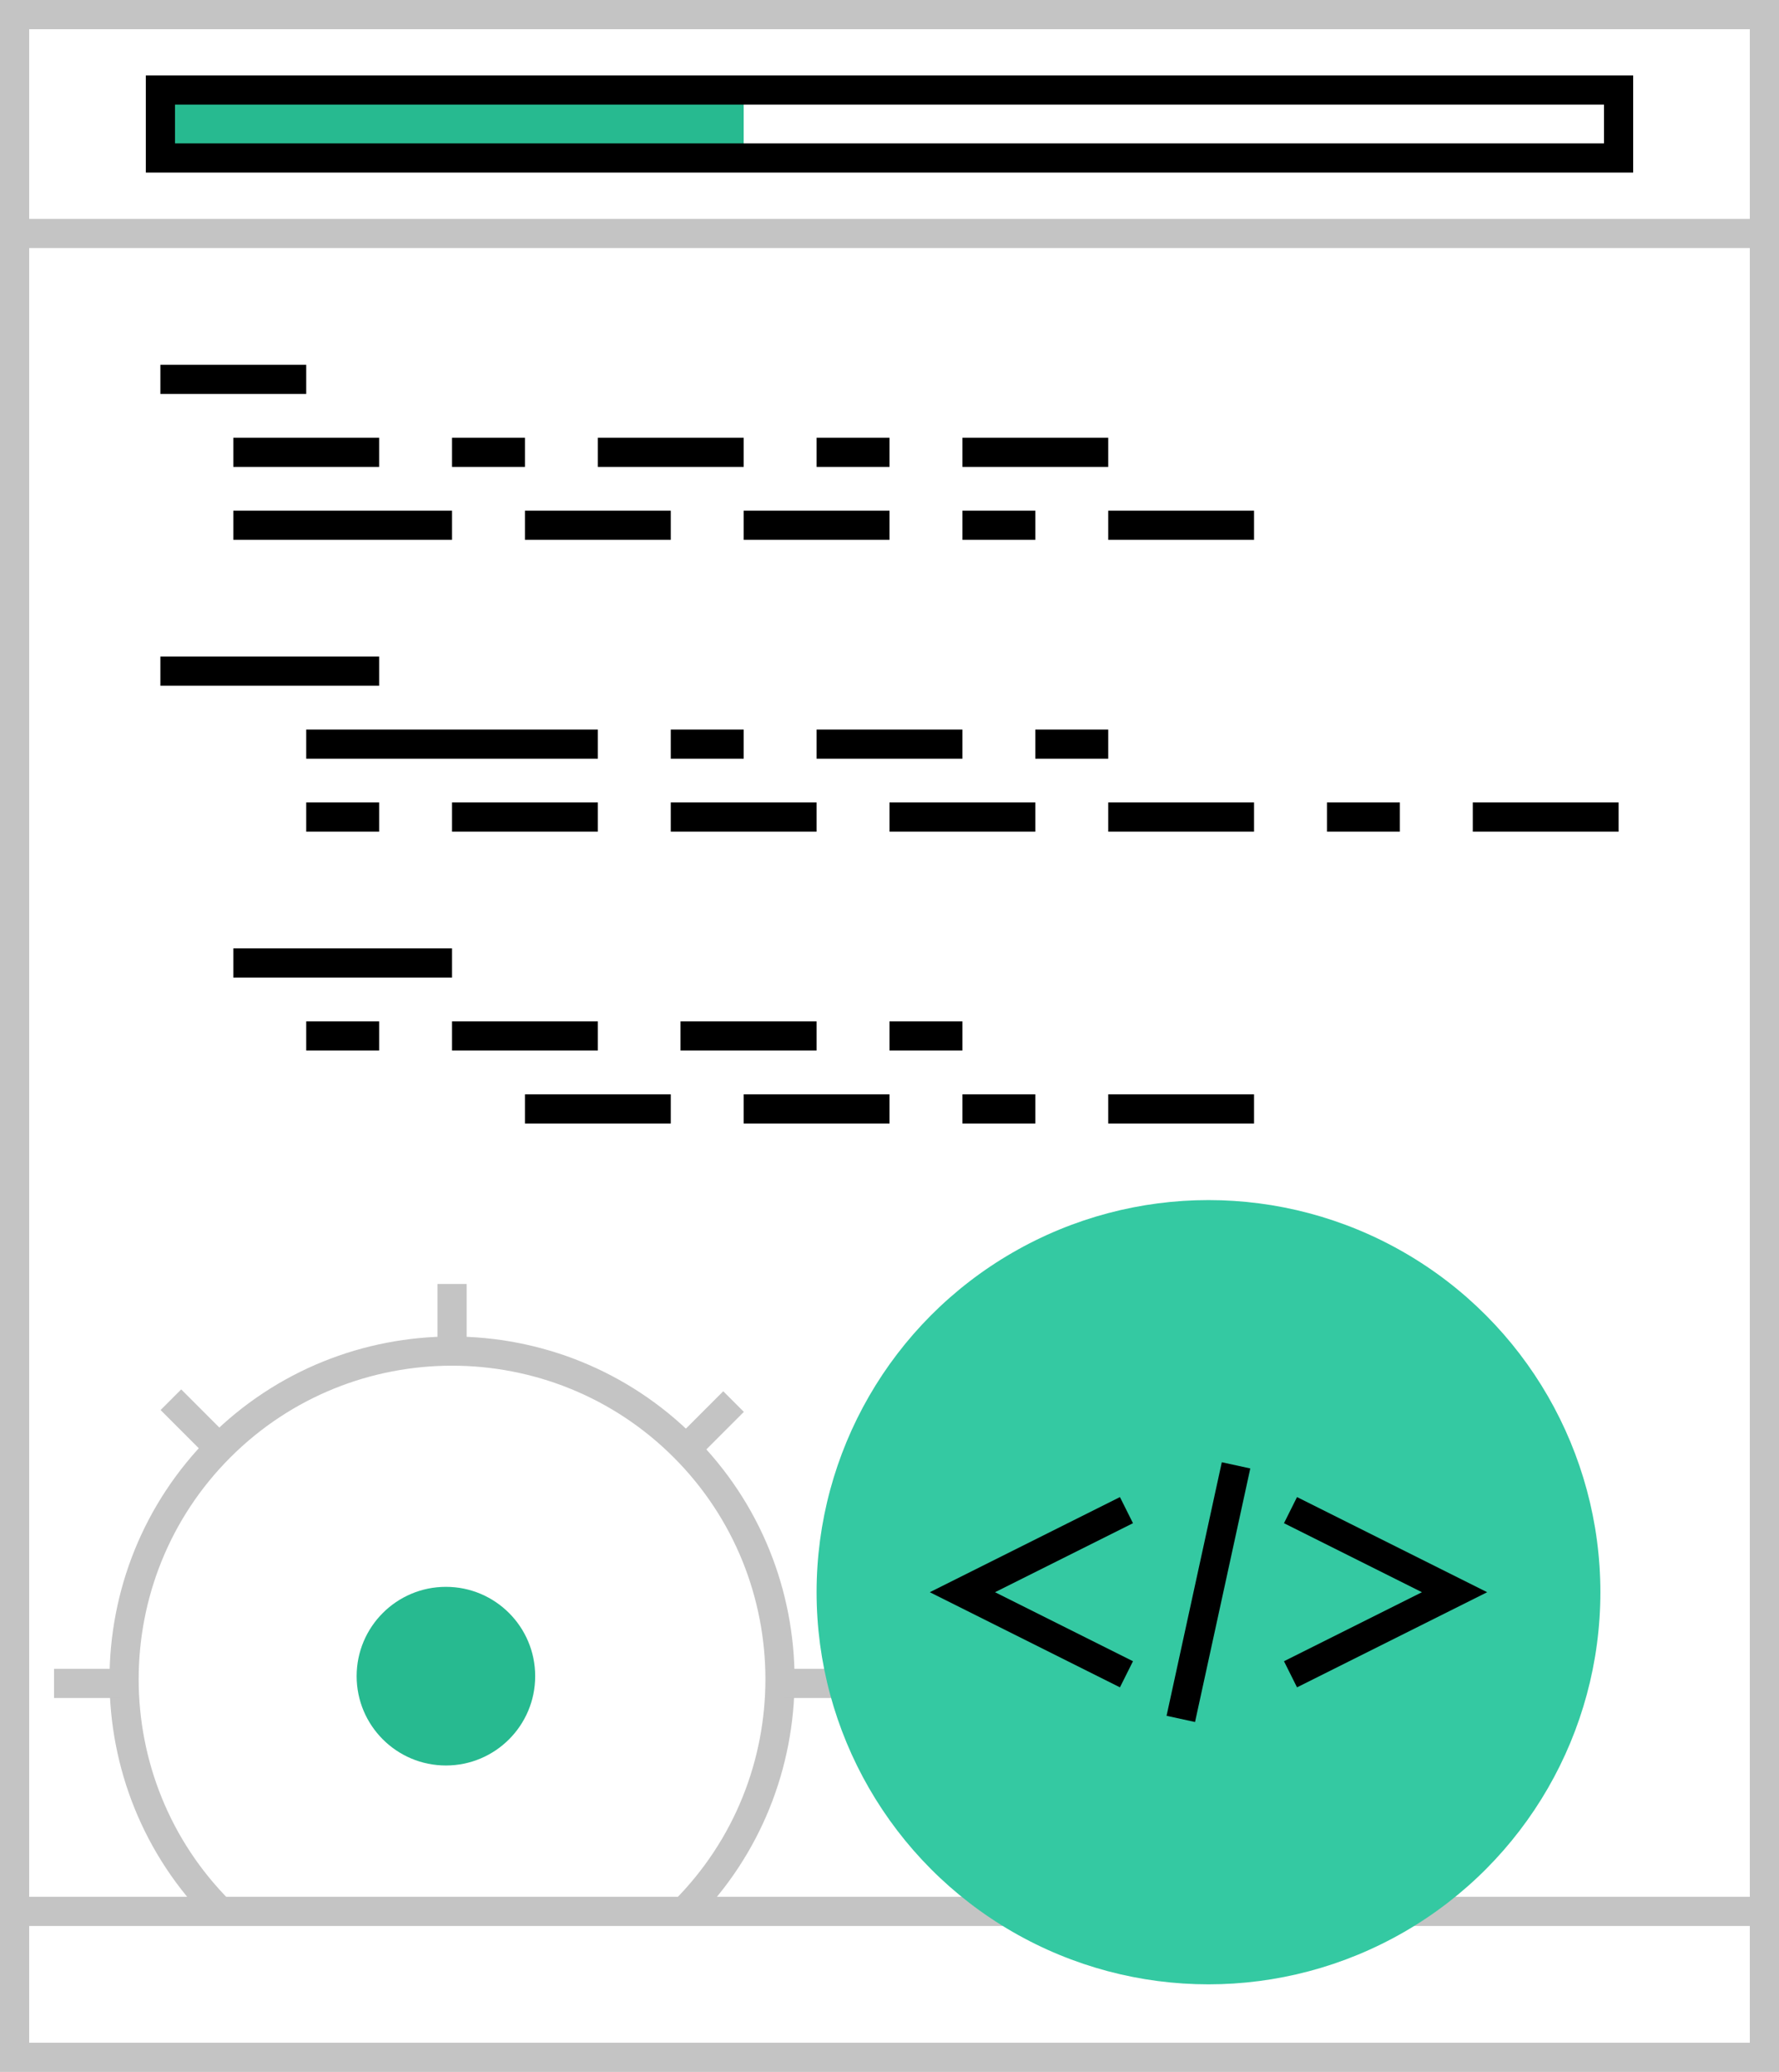 <?xml version="1.0" encoding="iso-8859-1"?>
<!-- Generator: Adobe Illustrator 17.0.0, SVG Export Plug-In . SVG Version: 6.00 Build 0)  -->
<!DOCTYPE svg PUBLIC "-//W3C//DTD SVG 1.1//EN" "http://www.w3.org/Graphics/SVG/1.1/DTD/svg11.dtd">
<svg version="1.1" id="web_coding" xmlns="http://www.w3.org/2000/svg" xmlns:xlink="http://www.w3.org/1999/xlink" x="0px" y="0px"
	 width="122px" height="142px" viewBox="0 0 122 142" style="enable-background:new 0 0 122 142;" xml:space="preserve">
<g id="web_coding_1_">
	<g>
		<rect x="11" y="6.172" style="fill:#27BA90;" width="40" height="4.655"/>
	</g>
	<g>
		<g>
			<path style="fill:#C4C4C4;" d="M47.617,131.707l-1.414-1.414c8.383-8.383,8.383-22.023,0-30.406s-22.023-8.383-30.406,0
				s-8.383,22.023,0,30.406l-1.414,1.414c-9.163-9.163-9.163-24.071,0-33.234c9.162-9.163,24.072-9.163,33.234,0
				C56.78,107.636,56.78,122.544,47.617,131.707z"/>
		</g>
		<g>
			<rect x="30" y="88" style="fill:#C4C4C4;" width="2" height="4.59"/>
		</g>
		<g>
			<rect x="3.705" y="114.375" style="fill:#C4C4C4;" width="4.59" height="2"/>
		</g>
		<g>
			<rect x="53.705" y="114.375" style="fill:#C4C4C4;" width="4.59" height="2"/>
		</g>
		<g>
			
				<rect x="11.027" y="96.557" transform="matrix(0.707 0.707 -0.707 0.707 72.897 19.163)" style="fill:#C4C4C4;" width="4.59" height="2"/>
		</g>
		<g>
			
				<rect x="47.678" y="95.402" transform="matrix(0.707 0.707 -0.707 0.707 83.339 -5.806)" style="fill:#C4C4C4;" width="2" height="4.59"/>
		</g>
	</g>
	<g>
		<path style="fill:#C4C4C4;" d="M122,142H0V0h122V142z M2,140h118V2H2V140z"/>
	</g>
	<g>
		<rect x="1" y="15" style="fill:#C4C4C4;" width="120" height="2"/>
	</g>
	<g>
		<path d="M112,11.828H10V5.172h102V11.828z M12,9.828h98V7.172H12V9.828z"/>
	</g>
	<g>
		<rect x="1" y="130" style="fill:#C4C4C4;" width="120" height="2"/>
	</g>
	<g>
		<rect x="11" y="25" width="10" height="2"/>
	</g>
	<g>
		<rect x="16" y="30" width="10" height="2"/>
	</g>
	<g>
		<rect x="31" y="30" width="5" height="2"/>
	</g>
	<g>
		<rect x="41" y="30" width="10" height="2"/>
	</g>
	<g>
		<rect x="56" y="30" width="5" height="2"/>
	</g>
	<g>
		<rect x="66" y="30" width="10" height="2"/>
	</g>
	<g>
		<rect x="16" y="35" width="15" height="2"/>
	</g>
	<g>
		<rect x="36" y="35" width="10" height="2"/>
	</g>
	<g>
		<rect x="51" y="35" width="10" height="2"/>
	</g>
	<g>
		<rect x="66" y="35" width="5" height="2"/>
	</g>
	<g>
		<rect x="76" y="35" width="10" height="2"/>
	</g>
	<g>
		<rect x="36" y="75" width="10" height="2"/>
	</g>
	<g>
		<rect x="51" y="75" width="10" height="2"/>
	</g>
	<g>
		<rect x="66" y="75" width="5" height="2"/>
	</g>
	<g>
		<rect x="76" y="75" width="10" height="2"/>
	</g>
	<g>
		<rect x="11" y="45" width="15" height="2"/>
	</g>
	<g>
		<rect x="21" y="50" width="20" height="2"/>
	</g>
	<g>
		<rect x="46" y="50" width="5" height="2"/>
	</g>
	<g>
		<rect x="56" y="50" width="10" height="2"/>
	</g>
	<g>
		<rect x="71" y="50" width="5" height="2"/>
	</g>
	<g>
		<rect x="91" y="55" width="5" height="2"/>
	</g>
	<g>
		<rect x="101" y="55" width="10" height="2"/>
	</g>
	<g>
		<rect x="21" y="55" width="5" height="2"/>
	</g>
	<g>
		<rect x="31" y="55" width="10" height="2"/>
	</g>
	<g>
		<rect x="46" y="55" width="10" height="2"/>
	</g>
	<g>
		<rect x="61" y="55" width="10" height="2"/>
	</g>
	<g>
		<rect x="76" y="55" width="10" height="2"/>
	</g>
	<g>
		<rect x="16" y="65" width="15" height="2"/>
	</g>
	<g>
		<rect x="21" y="70" width="5" height="2"/>
	</g>
	<g>
		<rect x="31" y="70" width="10" height="2"/>
	</g>
	<g>
		<rect x="46.668" y="70" width="9.332" height="2"/>
	</g>
	<g>
		<rect x="61" y="70" width="5" height="2"/>
	</g>
	<g>
		<circle style="fill:#34C9A2;" cx="82.875" cy="109.125" r="26.875"/>
	</g>
	<g>
		<circle style="fill:#27BA90;" cx="30.58" cy="114.879" r="6.122"/>
	</g>
	<g>
		<g>
			<polygon points="76.803,115.645 63.764,109.125 76.803,102.605 77.697,104.395 68.236,109.125 77.697,113.855 			"/>
		</g>
		<g>
			<polygon points="88.947,115.645 88.053,113.855 97.514,109.125 88.053,104.395 88.947,102.605 101.986,109.125 			"/>
		</g>
		<g>
			<rect x="81.876" y="100.231" transform="matrix(0.977 0.213 -0.213 0.977 25.145 -15.148)" width="1.999" height="17.787"/>
		</g>
	</g>
</g>
</svg>
